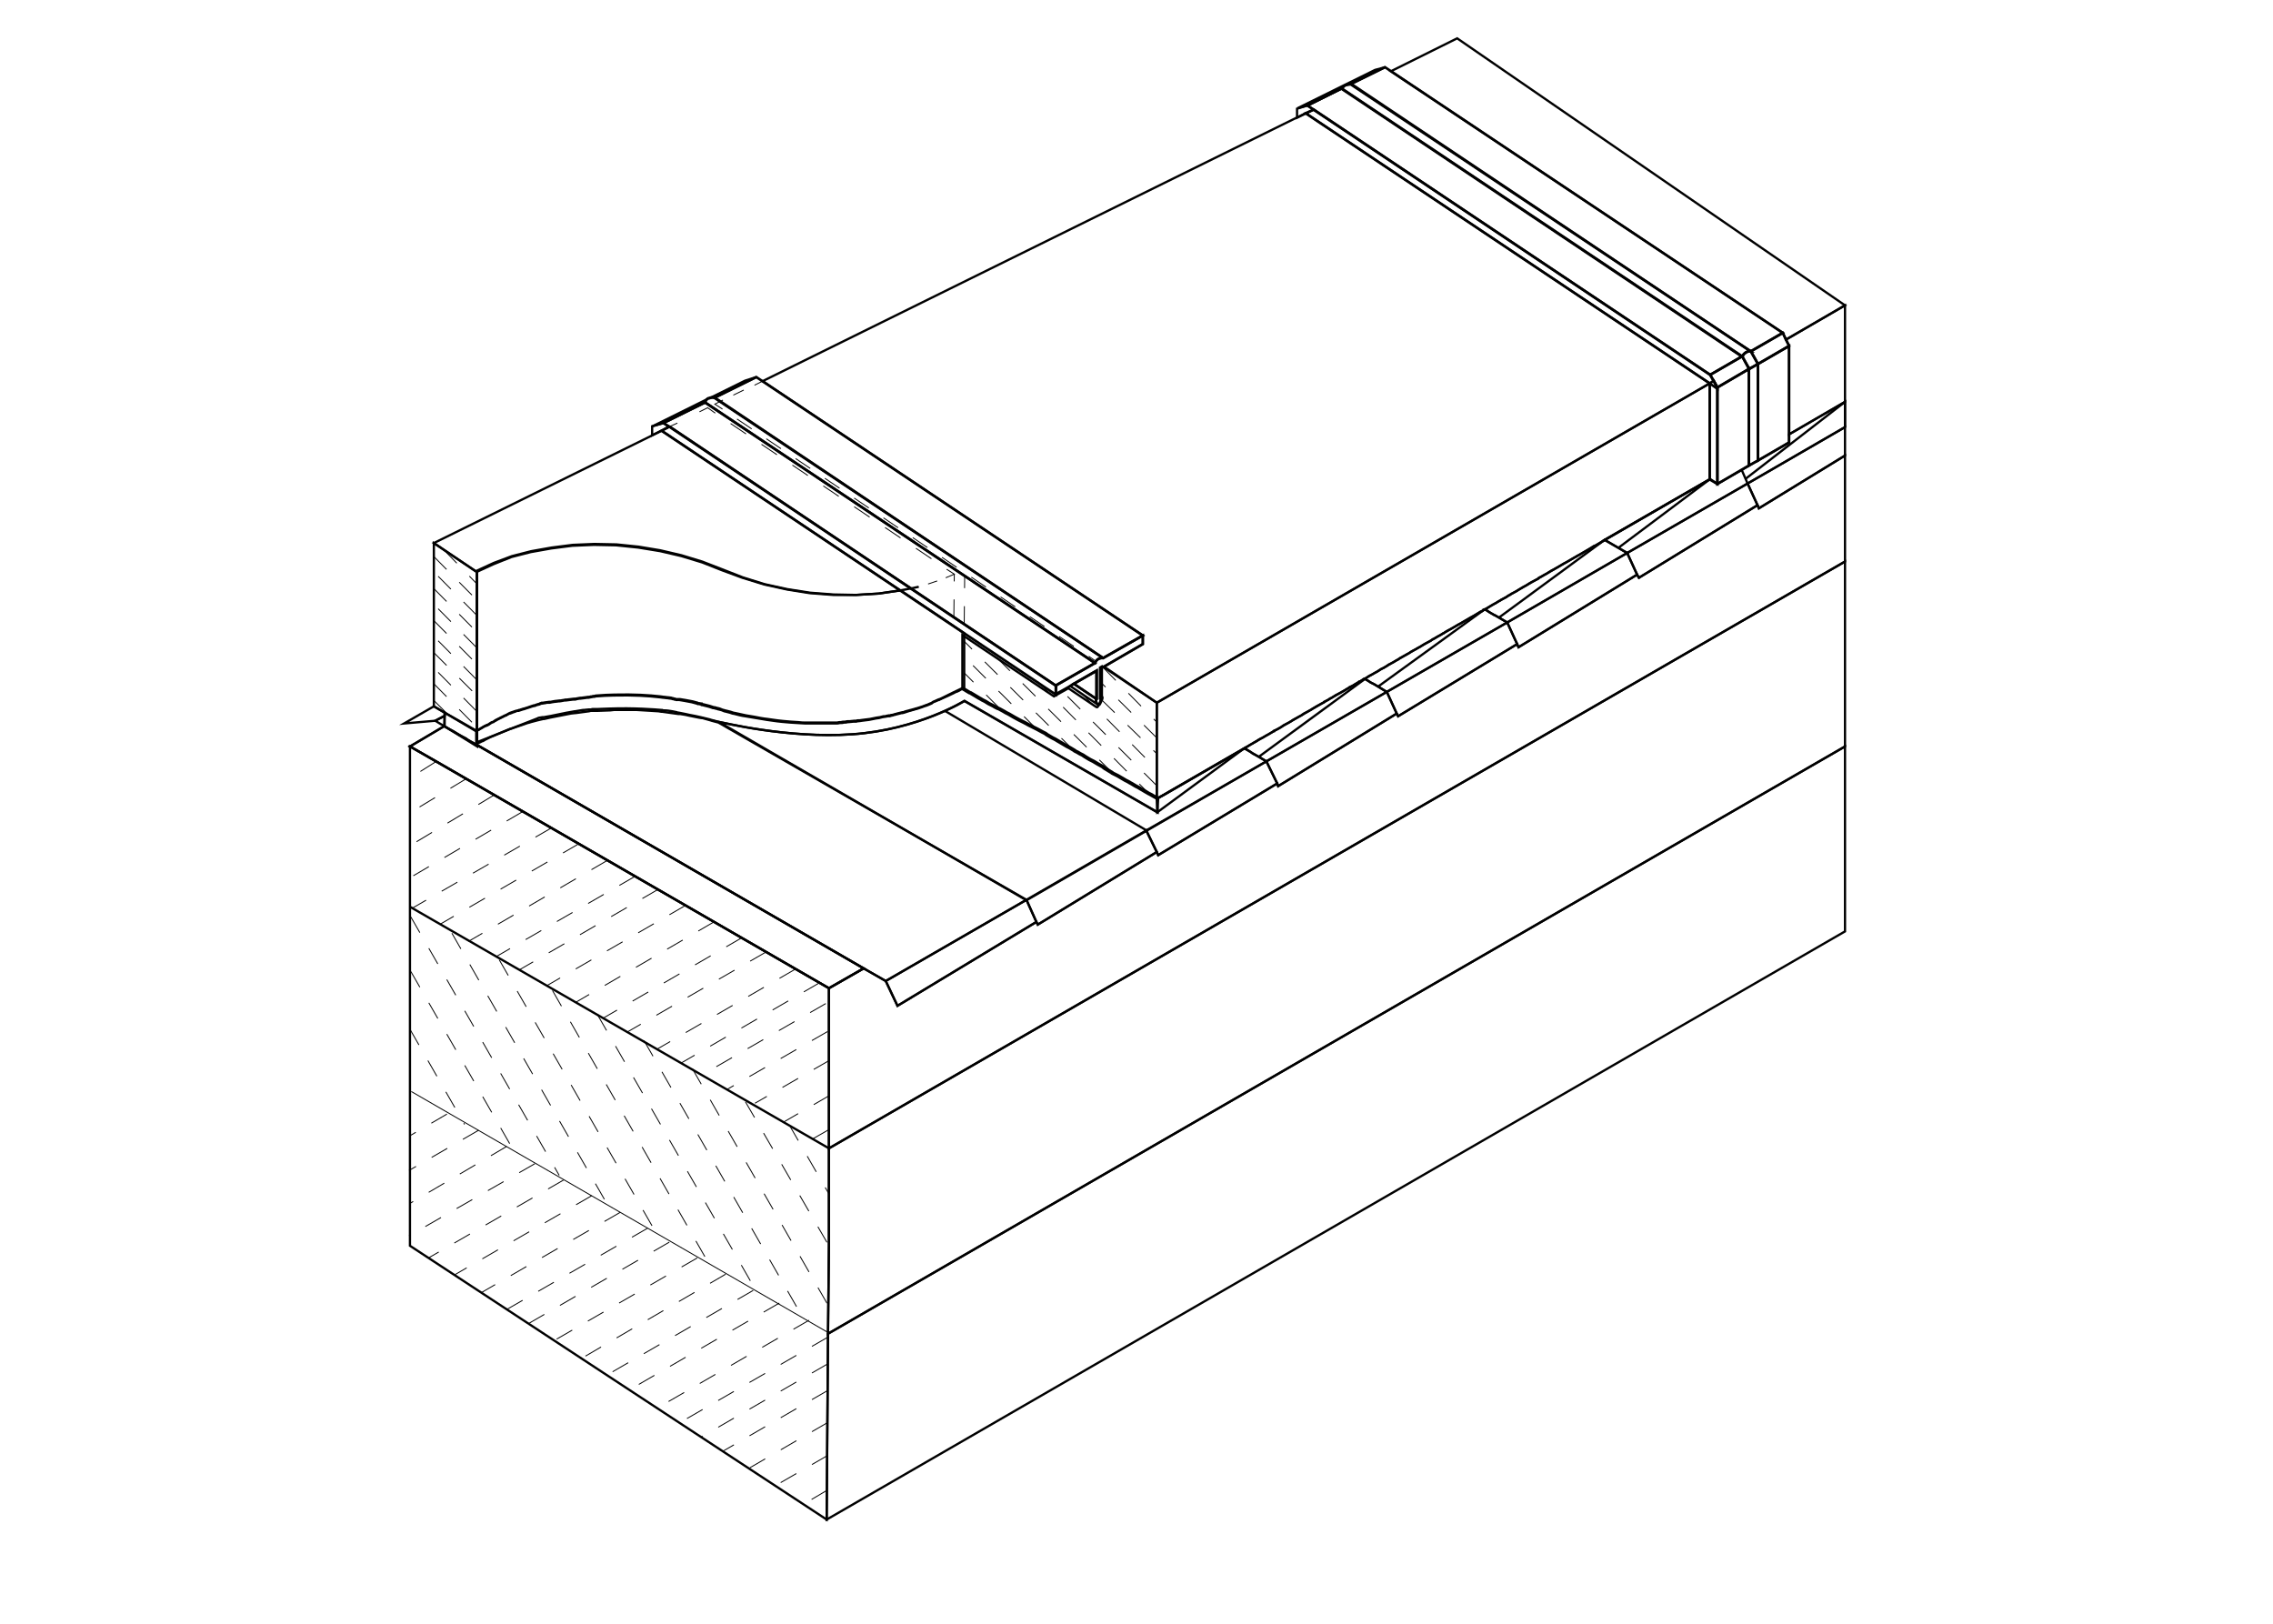 <?xml version="1.0" encoding="utf-8"?>
<!-- Generator: Adobe Illustrator 21.1.0, SVG Export Plug-In . SVG Version: 6.00 Build 0)  -->
<svg version="1.1" id="Layer_1" xmlns="http://www.w3.org/2000/svg" xmlns:xlink="http://www.w3.org/1999/xlink" x="0px" y="0px"
	 viewBox="0 0 504 360" style="enable-background:new 0 0 504 360;" xml:space="preserve">
<style type="text/css">
	.st0{fill:none;stroke:#000000;stroke-width:0.5;stroke-miterlimit:10;}
	.st1{fill:none;stroke:#000000;stroke-width:0.2;stroke-miterlimit:10;}
	.st2{fill:none;stroke:#000000;stroke-width:0.2;stroke-miterlimit:10;stroke-dasharray:3.917,3.917;}
	.st3{fill:none;stroke:#000000;stroke-width:0.2;stroke-miterlimit:10;stroke-dasharray:2.571,2.571;}
	.st4{fill:none;stroke:#000000;stroke-width:0.2;stroke-miterlimit:10;stroke-dasharray:4;}
	.st5{fill:none;stroke:#000000;stroke-width:0.2;stroke-miterlimit:10;stroke-dasharray:4.129,4.129;}
	.st6{fill:none;stroke:#000000;stroke-width:0.2;stroke-miterlimit:10;stroke-dasharray:2.119,2.119;}
</style>
<polygon class="st0" points="409.1,94.7 387.5,107.2 360.8,122.6 355.8,119.7 379.2,106.2 380.8,107.3 396.7,98.1 396.7,96.3 
	409.1,89.1 409.1,89.1 "/>
<polygon class="st0" points="183.8,219.1 183.8,276.2 183.6,295.7 183.3,336.9 90.9,276.2 90.9,165.5 91.1,165.6 97.4,169.2 
	97.4,169.2 "/>
<polygon class="st0" points="191.5,214.7 183.8,219.1 97.4,169.2 97.4,169.2 91.1,165.6 90.9,165.5 98.5,161 99.9,161.8 
	100.5,162.1 101.6,162.8 102.3,163.2 102.3,163.2 102.7,163.4 103.3,163.7 103.8,164.1 104.5,164.5 104.5,164.5 105.5,165 "/>
<g>
	<path class="st0" d="M256.6,180.1l-42.8-24.7c0,0-10.3,6.4-24.9,7.4c-14.3,1-29.1-2.7-29.7-2.8c0,0,0,0,0,0l-1.5-0.4l-0.3-0.1
		c-1.2-0.3-2.8-0.7-4.5-1l-0.9-0.2c-0.5-0.1-1-0.2-1.5-0.3l-0.1,0c-0.1,0-0.2,0-0.3-0.1c-0.3-0.1-0.7-0.1-1-0.2
		c-0.6-0.1-1.2-0.2-1.8-0.2c-0.2,0-0.3,0-0.5-0.1l-0.1,0l-0.1,0c-1.2-0.1-6-0.5-11.4-0.3h0c-0.9,0-1.8,0.1-2.7,0.1
		c-0.2,0-0.5,0-0.7,0c-0.1,0-0.1,0-0.2,0c-0.2,0-0.4,0-0.6,0.1l-0.1,0c-0.1,0-0.2,0-0.4,0c-0.3,0-0.7,0.1-1,0.1c-0.1,0-0.1,0-0.2,0
		c-0.6,0.1-1.2,0.2-1.8,0.3l-0.1,0c-2.5,0.4-4.8,1-6.8,1.3l0,0c0,0,0,0-0.1,0l-0.1,0l-0.1,0c-0.2,0-0.4,0.1-0.6,0.1c0,0-0.1,0-0.1,0
		c-0.1,0-0.3,0.1-0.5,0.2l0,0l0,0c-2.4,0.9-10.2,4-12.7,5c-0.5,0.2-0.8,0.3-0.8,0.3v-0.2l0-0.8v-0.1l0-0.8V163l0-0.8v-0.1
		c0,0,0,0,0.1,0c0.1-0.1,0.2-0.2,0.5-0.3c0.1-0.1,0.2-0.1,0.3-0.2l0,0c0.1,0,0.1-0.1,0.2-0.1c0,0,0,0,0,0c0.2-0.1,0.3-0.2,0.5-0.3
		c0.1-0.1,0.2-0.1,0.4-0.2h0c0.1,0,0.1-0.1,0.2-0.1c0,0,0.1,0,0.1,0l0.4-0.2c0,0,0.1,0,0.1-0.1v0l0,0c0.2-0.1,0.4-0.2,0.5-0.3
		c0.2-0.1,0.3-0.2,0.5-0.2l0,0c0,0,0.1,0,0.1-0.1c0.1-0.1,0.2-0.1,0.3-0.2l0.1,0c0,0,0.1,0,0.1-0.1c0.2-0.1,0.4-0.2,0.6-0.3
		c0.1,0,0.1-0.1,0.2-0.1c0.1-0.1,0.3-0.1,0.4-0.2c0.2-0.1,0.4-0.2,0.6-0.3c0.1-0.1,0.3-0.1,0.5-0.2l0,0l0.1-0.1
		c0.2-0.1,0.4-0.2,0.6-0.3l0.1,0c0.2-0.1,0.4-0.1,0.5-0.2c0,0,0,0,0,0c0.2-0.1,0.4-0.1,0.6-0.2c0.2-0.1,0.4-0.2,0.7-0.2
		c0,0,0.1,0,0.1,0c0.2-0.1,0.4-0.1,0.6-0.2c0.2-0.1,0.4-0.1,0.7-0.2c0,0,0,0,0,0c0.1,0,0.2-0.1,0.3-0.1h0c0.1,0,0.2-0.1,0.3-0.1
		c0.1,0,0.2-0.1,0.3-0.1l0,0c0.3-0.1,0.6-0.2,0.9-0.3c0.2,0,0.3-0.1,0.5-0.1c0.1,0,0.1,0,0.2-0.1c0.2-0.1,0.5-0.1,0.7-0.2
		c0.1,0,0.2,0,0.2-0.1c0.1,0,0.2,0,0.3-0.1l0.2,0c0.2,0,0.4-0.1,0.6-0.1c0,0,0.1,0,0.1,0c0.2-0.1,0.5-0.1,0.7-0.1c0.1,0,0.2,0,0.3,0
		c0.2,0,0.3-0.1,0.5-0.1h0c0.2,0,0.4-0.1,0.6-0.1c0.1,0,0.1,0,0.1,0c0.3,0,0.5-0.1,0.8-0.1l0.2,0h0c0.2,0,0.4-0.1,0.6-0.1
		c0.2,0,0.3-0.1,0.5-0.1h0c0.1,0,0.2,0,0.3,0c0.3,0,0.5-0.1,0.8-0.1c0.3,0,0.5-0.1,0.8-0.1c0.1,0,0.2,0,0.3,0c0.2,0,0.3,0,0.5-0.1
		c0.2,0,0.4-0.1,0.6-0.1c0.1,0,0.1,0,0.2,0c0.3,0,0.5-0.1,0.8-0.1h0c0.2,0,0.5-0.1,0.7-0.1c0.1,0,0.2,0,0.3,0c0.2,0,0.3-0.1,0.5-0.1
		h0c0.2,0,0.4-0.1,0.5-0.1l0.1,0c0.3,0,0.5-0.1,0.5-0.1c1.4-0.1,2.8-0.2,4-0.2c4.4-0.1,7.5,0.1,10.2,0.4c0.2,0,0.5,0.1,0.7,0.1
		c0,0,0.1,0,0.1,0c0.3,0,0.5,0.1,0.8,0.1c0,0,0.1,0,0.1,0c0.2,0,0.4,0.1,0.7,0.1c0.1,0,0.2,0,0.4,0.1c0.1,0,0.3,0,0.4,0.1
		c0.1,0,0.3,0,0.4,0.1l0.2,0c0.1,0,0.1,0,0.2,0c0.1,0,0.1,0,0.2,0l0.1,0c0.2,0,0.4,0.1,0.6,0.1c0.2,0,0.4,0.1,0.6,0.1
		c0.5,0.1,1.1,0.2,1.6,0.3c0.4,0.1,0.8,0.2,1.1,0.3c0.1,0,0.1,0,0.2,0.1c0,0,0.1,0,0.1,0l0.1,0c0.2,0,0.3,0.1,0.5,0.1
		c0.1,0,0.2,0,0.2,0.1c0.1,0,0.3,0.1,0.4,0.1c0.3,0.1,0.5,0.1,0.8,0.2s0.5,0.1,0.7,0.2c0.2,0.1,0.4,0.1,0.6,0.2c0,0,0.1,0,0.1,0
		l0.1,0l0.3,0.1c0.2,0,0.3,0.1,0.4,0.1c0.1,0,0.2,0.1,0.4,0.1c0.4,0.1,0.8,0.2,1.2,0.4c0.1,0,0.3,0.1,0.4,0.1
		c0.3,0.1,0.5,0.1,0.8,0.2l0.6,0.2c0.2,0,0.3,0.1,0.5,0.1h0c0.8,0.2,1.5,0.4,2.3,0.5l1.8,0.3c1,0.2,2,0.3,3,0.5l1.4,0.2
		c1.3,0.2,2.6,0.3,3.8,0.4l1.6,0.1c0.6,0,1.1,0.1,1.7,0.1c0.1,0,0.2,0,0.3,0c0.6,0,1.2,0,1.8,0h1.3c0.5,0,0.9,0,1.4,0
		c0.1,0,0.2,0,0.4,0c0.2,0,0.4,0,0.6,0c0.1,0,0.2,0,0.3,0c0.2,0,0.4,0,0.6,0c0.1,0,0.1,0,0.2,0c0.3,0,0.5,0,0.8-0.1h0.1
		c0.3,0,0.6,0,0.9-0.1c0,0,0,0,0,0c0.3,0,0.5,0,0.8-0.1c0.1,0,0.1,0,0.2,0c0.3,0,0.7-0.1,1-0.1c0.1,0,0.3,0,0.4,0
		c0.2,0,0.4,0,0.6-0.1c0.1,0,0.1,0,0.2,0c0.3,0,0.5-0.1,0.7-0.1c0,0,0,0,0,0c0.3,0,0.5-0.1,0.8-0.1h0c0.3,0,0.5-0.1,0.8-0.1
		c0.5-0.1,1-0.2,1.5-0.3c0.2,0,0.5-0.1,0.7-0.1c0.3-0.1,0.5-0.1,0.8-0.2c0.2,0,0.5-0.1,0.7-0.1c0,0,0,0,0,0c0.2,0,0.3-0.1,0.5-0.1
		l0.1,0c0.1,0,0.1,0,0.2,0c0.1,0,0.2,0,0.3-0.1l0.1,0c0.1,0,0.3-0.1,0.4-0.1c0.2-0.1,0.5-0.1,0.7-0.2c0.4-0.1,0.9-0.2,1.2-0.3
		c0.1,0,0.1,0,0.2,0c0.5-0.1,0.9-0.3,1.3-0.4c0.2-0.1,0.5-0.1,0.7-0.2c0.2-0.1,0.5-0.1,0.7-0.2c0.2-0.1,0.5-0.1,0.7-0.2
		c0.6-0.2,1.2-0.4,1.7-0.6l0.1,0c0.1,0,0.2-0.1,0.2-0.1c0.4-0.1,0.7-0.3,1-0.4c0.1,0,0.1,0,0.1-0.1l0.1-0.1c0.2-0.1,0.4-0.2,0.7-0.3
		c0.2-0.1,0.5-0.2,0.7-0.3l0.1,0c0.1-0.1,0.2-0.1,0.4-0.2c0.1,0,0.1-0.1,0.2-0.1c0.9-0.4,1.8-0.8,2.6-1.2c0.3-0.2,0.6-0.3,0.9-0.4v0
		c0.1-0.1,0.3-0.1,0.4-0.2l0.5-0.3c0,0,0,0,0.1,0c0.1,0,0.1-0.1,0.2-0.1c0.1,0,0.1-0.1,0.2-0.1l1,0.6l0.5,0.3l0.1,0l0.5,0.3l1.5,0.9
		l0.2,0.1l0.5,0.3l0.6,0.3l0.8,0.5l0.4,0.2l0.6,0.3l0.5,0.3l0.6,0.3l0.1,0l0,0l1.1,0.6l0.5,0.3l0.6,0.3l1.2,0.7l1.1,0.6l0.6,0.3
		l0.6,0.3l1.1,0.6l0.6,0.3l0.6,0.3l0.6,0.3l0,0l1.1,0.6l0.6,0.3l0.4,0.3l1.2,0.7l0.6,0.3l0.5,0.3l1.7,1l0.5,0.3l0.6,0.3l1,0.6
		l0.1,0.1l0.6,0.3l0.5,0.3l0.6,0.3l0.3,0.2l0.3,0.2l0.5,0.3l0.5,0.3l0.6,0.3l0.2,0.1l1,0.6l1.1,0.6l0.1,0.1l0.4,0.3l1.5,0.9l0,0
		l0.1,0.1l0.6,0.3l0.6,0.3l1.7,1l0.6,0.3l0.5,0.3l0.2,0.1l1,0.6l0.6,0.3l0.5,0.3l1.7,1l0.4,0.2l0,0l0.7,0.4l0.9,0.5L256.6,180.1z"/>
</g>
<path class="st0" d="M280.8,168.8l-26.6,15.4l-26.6,15.4L159.3,160c0,0,0,0,0,0c0.6,0.1,15.4,3.8,29.7,2.8c14.6-1,24.9-7.4,24.9-7.4
	l42.8,24.7l-0.1-3.1l1.3-0.7l0.6-0.3l0.7-0.4l16.8-9.7l0,0l0.1,0.1l1.2,0.7l0.1,0.1l0.4,0.3l0.6,0.3l0.9,0.5h0L280.8,168.8
	L280.8,168.8z"/>
<path class="st0" d="M227.6,199.5l-31.2,18l-4.9-2.8L105.5,165l0.2-0.1l0.7-0.3l0.6-0.3l0.1,0l0.5-0.3l1.2-0.6l0.5-0.2l3.8-1.6
	l0.1,0l3.8-1.3l0.4-0.1l0.3-0.1l1.5-0.4l0,0l0,0l1.3-0.3l0.1,0l0.1,0l1.3-0.3l4.6-0.9l0.9-0.1l0.1,0l3-0.4l0.4-0.1l0.1,0l0.3,0
	l0.3,0l0.2,0l0.7,0l2.7-0.1h0l0.9-0.1h4.9l4.9,0.3l0.6,0.1l0.1,0l0.1,0l3.6,0.5l0.1,0l0.3,0l1.2,0.2l0.9,0.2l2,0.4l0.6,0.1l0.2,0
	l1.8,0.5l0.3,0.1l1.5,0.4l0,0c0,0,0,0,0,0L227.6,199.5z"/>
<polygon class="st0" points="283.2,173.7 256.8,189.6 256.5,188.9 254.2,184.2 254.2,184.1 280.8,168.8 "/>
<polygon class="st0" points="409.1,124.5 409.1,165.5 183.6,295.7 183.8,276.2 183.8,254.6 "/>
<polygon class="st0" points="409.1,165.5 409.1,206.5 183.3,336.9 183.6,295.7 "/>
<polygon class="st0" points="336.4,142.8 310,158.8 309.7,158.2 307.5,153.4 334.2,138 "/>
<polygon class="st0" points="309.7,158.2 283.4,174.3 283.2,173.7 280.8,168.8 307.5,153.4 "/>
<polygon class="st0" points="229.8,204.4 199,223 196.4,217.5 227.6,199.5 "/>
<polygon class="st0" points="256.5,188.9 230.1,205 229.8,204.4 227.6,199.5 254.2,184.1 254.2,184.2 "/>
<polygon class="st0" points="409.1,94.7 409.1,101 390,112.7 389.7,112 387.5,107.2 "/>
<polygon class="st0" points="105.7,126.8 105.7,162.2 96.2,156.6 96.2,120.4 "/>
<polyline class="st0" points="199.6,130.9 201.8,130.5 203.7,130.1 "/>
<path class="st0" d="M213.8,140.4L213.8,140.4l0,12c-0.1,0-0.1,0.1-0.2,0.1c-0.1,0-0.1,0.1-0.2,0.1c0,0,0,0-0.1,0
	c-1.1,0.5-3.1,1.5-4.3,2.1c-0.1,0-0.2,0.1-0.2,0.1c-0.2,0.1-0.3,0.1-0.4,0.2l-0.1,0c-0.3,0.1-0.5,0.2-0.7,0.3
	c-0.2,0.1-0.5,0.2-0.7,0.3l-0.1,0.1c0,0-0.1,0-0.1,0.1c-0.3,0.1-0.6,0.2-1,0.4c-0.1,0-0.2,0.1-0.2,0.1l-0.1,0
	c-0.5,0.2-1,0.4-1.7,0.6c-0.2,0.1-0.4,0.1-0.7,0.2c-0.2,0.1-0.4,0.1-0.7,0.2c-0.2,0.1-0.5,0.1-0.7,0.2c-0.4,0.1-0.9,0.2-1.3,0.4
	c-0.1,0-0.1,0-0.2,0c-0.4,0.1-0.8,0.2-1.2,0.3c-0.2,0.1-0.5,0.1-0.7,0.2c-0.1,0-0.3,0.1-0.4,0.1l-0.1,0c-0.1,0-0.2,0-0.3,0.1
	c-0.1,0-0.1,0-0.2,0l-0.1,0c-0.2,0-0.3,0.1-0.5,0.1c0,0,0,0,0,0c-0.2,0.1-0.5,0.1-0.7,0.1c-0.3,0.1-0.5,0.1-0.8,0.2
	c-0.2,0-0.5,0.1-0.7,0.1c-0.5,0.1-1,0.2-1.5,0.3c-0.3,0-0.5,0.1-0.8,0.1h0c-0.3,0-0.5,0.1-0.8,0.1c0,0,0,0,0,0
	c-0.2,0-0.5,0.1-0.7,0.1c-0.1,0-0.1,0-0.2,0c-0.2,0-0.4,0-0.6,0.1c-0.1,0-0.3,0-0.4,0c-0.3,0-0.7,0.1-1,0.1c-0.1,0-0.1,0-0.2,0
	c-0.3,0-0.5,0-0.8,0.1c0,0,0,0,0,0c-0.3,0-0.6,0-0.9,0.1h-0.1c-0.2,0-0.5,0-0.8,0.1c-0.1,0-0.1,0-0.2,0c-0.2,0-0.4,0-0.6,0
	c-0.1,0-0.2,0-0.3,0c-0.2,0-0.4,0-0.6,0c-0.1,0-0.2,0-0.4,0c-0.4,0-0.9,0-1.4,0h-1.3c-0.6,0-1.2,0-1.8,0c-0.1,0-0.2,0-0.3,0
	c-0.5,0-1.1,0-1.7-0.1l-1.6-0.1c-1.2-0.1-2.5-0.2-3.8-0.4l-1.4-0.2c-1-0.1-2-0.3-3-0.5l-1.8-0.3c-0.8-0.2-1.5-0.3-2.3-0.5h0
	c-0.2,0-0.3-0.1-0.5-0.1l-0.6-0.2c-0.3-0.1-0.5-0.1-0.8-0.2c-0.1,0-0.3-0.1-0.4-0.1c-0.4-0.1-0.8-0.2-1.2-0.4
	c-0.1,0-0.2-0.1-0.4-0.1c-0.1,0-0.2-0.1-0.4-0.1l-0.3-0.1l-0.1,0c0,0-0.1,0-0.1,0c-0.2-0.1-0.4-0.1-0.6-0.2
	c-0.2-0.1-0.4-0.1-0.7-0.2s-0.5-0.1-0.8-0.2c-0.1,0-0.3-0.1-0.4-0.1c-0.1,0-0.2,0-0.2-0.1c-0.2,0-0.3-0.1-0.5-0.1l-0.1,0
	c0,0-0.1,0-0.1,0c-0.1,0-0.1,0-0.2-0.1c-0.4-0.1-0.8-0.2-1.1-0.3c-0.5-0.1-1-0.2-1.6-0.3c-0.2,0-0.4-0.1-0.6-0.1
	c-0.2,0-0.4-0.1-0.6-0.1l-0.1,0c-0.1,0-0.1,0-0.2,0c-0.1,0-0.1,0-0.2,0l-0.2,0c-0.1,0-0.3,0-0.4-0.1c-0.1,0-0.3,0-0.4-0.1
	c-0.1,0-0.2,0-0.4-0.1c-0.2,0-0.4-0.1-0.7-0.1c0,0-0.1,0-0.1,0c-0.3,0-0.5-0.1-0.8-0.1c0,0-0.1,0-0.1,0c-0.2,0-0.5-0.1-0.7-0.1
	c-2.7-0.3-5.8-0.5-10.2-0.4c-1.2,0-2.6,0.1-4,0.2c-0.1,0-0.3,0-0.5,0.1l-0.1,0c-0.1,0-0.3,0-0.5,0.1h0c-0.2,0-0.3,0-0.5,0.1
	c-0.1,0-0.2,0-0.3,0c-0.2,0-0.5,0.1-0.7,0.1h0c-0.3,0-0.5,0.1-0.8,0.1c-0.1,0-0.1,0-0.2,0c-0.2,0-0.4,0.1-0.6,0.1
	c-0.2,0-0.3,0.1-0.5,0.1c-0.1,0-0.2,0-0.3,0c-0.3,0-0.5,0.1-0.8,0.1c-0.3,0-0.5,0.1-0.8,0.1c-0.1,0-0.2,0-0.3,0h0
	c-0.1,0-0.3,0.1-0.5,0.1c-0.2,0-0.4,0.1-0.6,0.1h0l-0.2,0c-0.3,0-0.5,0.1-0.8,0.1c-0.1,0-0.1,0-0.1,0c-0.2,0-0.4,0.1-0.6,0.1h0
	c-0.2,0-0.3,0.1-0.5,0.1c-0.1,0-0.2,0-0.3,0c-0.3,0-0.5,0.1-0.7,0.1c0,0-0.1,0-0.1,0c-0.2,0-0.4,0.1-0.6,0.1l-0.2,0
	c-0.1,0-0.2,0-0.3,0.1c-0.1,0-0.2,0-0.2,0.1c-0.3,0.1-0.5,0.1-0.7,0.2c-0.1,0-0.1,0-0.2,0.1c-0.2,0-0.3,0.1-0.5,0.1
	c-0.3,0.1-0.6,0.2-0.9,0.3l0,0c-0.1,0-0.2,0.1-0.3,0.1c-0.1,0-0.2,0.1-0.3,0.1h0c-0.1,0-0.2,0.1-0.3,0.1c0,0,0,0,0,0
	c-0.2,0.1-0.5,0.1-0.7,0.2c-0.2,0.1-0.4,0.1-0.6,0.2c0,0-0.1,0-0.1,0c-0.2,0.1-0.4,0.2-0.7,0.2c-0.2,0.1-0.4,0.1-0.6,0.2
	c0,0,0,0,0,0c-0.2,0.1-0.4,0.1-0.5,0.2l-0.1,0c-0.2,0.1-0.4,0.2-0.6,0.3l-0.1,0.1l0,0c-0.2,0.1-0.3,0.1-0.5,0.2
	c-0.2,0.1-0.4,0.2-0.6,0.3c-0.1,0.1-0.3,0.1-0.4,0.2c-0.1,0-0.1,0.1-0.2,0.1c-0.2,0.1-0.4,0.2-0.6,0.3c0,0-0.1,0.1-0.1,0.1l-0.1,0
	c-0.1,0.1-0.2,0.1-0.3,0.2c0,0-0.1,0-0.1,0.1l0,0c-0.2,0.1-0.3,0.2-0.5,0.2c-0.2,0.1-0.4,0.2-0.5,0.3l0,0v0c0,0-0.1,0-0.1,0.1
	l-0.4,0.2c0,0,0,0-0.1,0c-0.1,0-0.1,0.1-0.2,0.1h0c-0.1,0.1-0.3,0.1-0.4,0.2c-0.2,0.1-0.4,0.2-0.5,0.3c0,0,0,0,0,0
	c-0.1,0-0.1,0.1-0.2,0.1l0,0c-0.1,0.1-0.2,0.1-0.3,0.2c-0.2,0.1-0.4,0.2-0.5,0.3c-0.1,0-0.1,0-0.1,0v-35.4l3.7-1.7l4-1.5l4.3-1.1
	l4.5-0.8l4.7-0.6l4.8-0.2l4.9,0.1l4.9,0.5l4.8,0.8l4.7,1.1l4.6,1.4l4.4,1.7l4.6,1.8l4.8,1.5l5,1.1l5.1,0.8l5.2,0.4l5.1,0.1l5-0.3
	l4.8-0.7l10.6,7.1L213.8,140.4z"/>
<polygon class="st0" points="199.6,130.9 194.8,131.6 189.8,131.9 184.7,131.9 179.5,131.5 174.5,130.7 169.5,129.6 164.6,128.1 
	160,126.4 155.7,124.7 151.1,123.3 146.4,122.2 141.5,121.4 136.6,120.9 131.7,120.8 126.9,121 122.2,121.6 117.7,122.4 
	113.4,123.5 109.4,125.1 105.7,126.8 96.2,120.4 146.7,95.5 "/>
<polygon class="hover_color_change" stroke-width="0.564" fill="none" stroke="#000000" points="234.1,152 234.1,154 213.8,140.4 210.2,138 146.7,95.5 148.4,94.6 148.5,94.6 "/>
<polygon class="hover_color_change" stroke-width="0.564" fill="none" stroke="#000000" points="242.8,147 234.1,152 148.4,94.6 147.1,93.8 156.3,89.2 "/>
<polygon class="hover_color_change" stroke-width="0.564" fill="none" stroke="#000000" points="253.4,140.9 244.6,145.9 158.4,88.2 167.7,83.6 "/>
<path class="hover_color_change" stroke-width="0.564" fill="none" stroke="#000000" d="M244.6,145.9c-1.4-0.2-1.8,1.1-1.8,1.1l-86.5-57.8c0,0,0.2-0.6,0.7-0.9l0.1,0c0.6-0.3,1.3-0.2,1.3-0.2
	L244.6,145.9z"/>
<path class="hover_color_change" stroke-width="0.564" fill="none" stroke="#000000" d="M253.4,140.9v1.9l-8.6,5l-0.5,0.3v6.3c0,0,0.3,0.1,0,0.8c-0.3,0.7-0.5,1.1-0.6,1.1c-0.1,0-0.2,0-0.3-0.1
	c-0.2-0.2-0.4-0.5-0.4-1.3l0.2,0v-6.2l-5.1,2.9l-0.8,0.5l-3.2,1.8l0.1-2l8.6-4.9c0,0,0.4-1.2,1.8-1.1L253.4,140.9z"/>
<path class="st0" d="M167.7,83.6l-9.3,4.6c0,0-0.6-0.1-1.3,0.2l8.1-4L167.7,83.6z"/>
<path class="st0" d="M157,88.4c-0.5,0.3-0.7,0.9-0.7,0.9l-9.2,4.5l-2.4,0.7L157,88.4z"/>
<line class="st0" x1="157.1" y1="88.4" x2="157" y2="88.4"/>
<polygon class="st0" points="144.6,96.5 144.6,94.5 147.1,93.8 148.4,94.6 "/>
<polygon class="hover_color_change" stroke-width="0.564" fill="none" stroke="#000000" points="243.1,148.7 243.1,154.9 243,154.9 238.1,151.6 "/>
<path class="st0" d="M243.4,156.2l-6.1-4.1l0.8-0.5l4.9,3.3C243,155.7,243.2,156,243.4,156.2z"/>
<path class="st0" d="M256.5,155.8v21.3l-0.9-0.5l-0.7-0.4l0,0l-0.4-0.2l-1.7-1l-0.5-0.3l-0.6-0.3l-1-0.6l-0.2-0.1l-0.5-0.3l-0.6-0.3
	l-1.7-1l-0.6-0.3l-0.6-0.3l-0.1-0.1l0,0l-1.5-0.9l-0.4-0.3l-0.1-0.1l-1.1-0.6l-1-0.6l-0.2-0.1l-0.6-0.3l-0.5-0.3l-0.5-0.3l-0.3-0.2
	l-0.3-0.2l-0.6-0.3l-0.5-0.3l-0.6-0.3l-0.1-0.1l-1-0.6l-0.6-0.3l-0.5-0.3l-1.7-1l-0.5-0.3l-0.6-0.3l-1.2-0.7l-0.4-0.3l-0.6-0.3
	l-1.1-0.6l0,0l-0.6-0.3l-0.6-0.3l-0.6-0.3l-1.1-0.6l-0.6-0.3l-0.6-0.3l-1.1-0.6l-1.2-0.7l-0.6-0.3l-0.5-0.3l-1.1-0.6l0,0l-0.1,0
	l-0.6-0.3l-0.5-0.3l-0.6-0.3l-0.4-0.2l-0.8-0.5l-0.6-0.3l-0.5-0.3l-0.2-0.1l-1.5-0.9l-0.5-0.3l-0.1,0l-0.5-0.3l-1-0.6l0-12
	l20.3,13.6l3.2-1.8l6.1,4.1c0.1,0.1,0.3,0.1,0.3,0.1c0.1,0,0.3-0.4,0.6-1.1c0.3-0.7,0-0.8,0-0.8V148l0.5-0.3L256.5,155.8z"/>
<polygon class="st0" points="256.5,155.8 379.1,85 379.1,106.3 256.5,177.1 "/>
<polygon class="st0" points="379.1,85 289.5,25.1 169.1,84.5 253.4,140.9 253.4,142.8 244.8,147.8 256.5,155.8 "/>
<polygon class="hover_color_change" stroke-width="0.564" fill="none" stroke="#000000" points="379.1,85 380,84.4 380.8,85.9 380.8,107.3 379.1,106.3 "/>
<polygon class="hover_color_change" stroke-width="0.564" fill="none" stroke="#000000" points="289.5,25.1 291.3,24.3 379.2,83.1 380.8,85.9 380.8,86.2 379.1,85 "/>
<polygon class="hover_color_change" stroke-width="0.564" fill="none" stroke="#000000" points="380.8,85.9 387.8,81.8 387.8,103.2 380.8,107.3 "/>
<polygon class="hover_color_change" stroke-width="0.564" fill="none" stroke="#000000" points="389.8,80.7 389.8,102.1 396.7,98.1 396.7,76.7 "/>
<polygon class="hover_color_change" stroke-width="0.564" fill="none" stroke="#000000" points="387.8,81.8 389.8,80.7 389.8,102.1 387.8,103.2 "/>
<polygon class="hover_color_change" stroke-width="0.564" fill="none" stroke="#000000" points="380.8,85.9 387.8,81.8 386.3,79 379.2,83.1 "/>
<path class="hover_color_change" stroke-width="0.564" fill="none" stroke="#000000"  d="M389.8,80.7l-1.9,1.1l-1.6-2.8c0,0,0.2-0.5,0.8-0.9c0.7-0.4,1.1-0.3,1.1-0.3l0,0L389.8,80.7z"/>
<polygon class="hover_color_change" stroke-width="0.564" fill="none" stroke="#000000" points="389.8,80.7 396.7,76.7 395.3,73.8 388.2,77.9 "/>
<polygon class="hover_color_change" stroke-width="0.564" fill="none" stroke="#000000" points="395.3,73.8 388.2,77.9 388.2,77.9 299.6,18.6 307.1,14.9 "/>
<polygon class="hover_color_change" stroke-width="0.564" fill="none" stroke="#000000" points="386.3,79 379.2,83.1 289.9,23.4 297.5,19.6 297.5,19.6 "/>
<path class="hover_color_change" stroke-width="0.564" fill="none" stroke="#000000" d="M388.2,77.9c-0.1,0-0.5-0.1-1.1,0.3c-0.6,0.4-0.8,0.9-0.8,0.9l-88.8-59.4l0,0c0,0,0.4-0.7,0.9-0.8c0.4-0.1,1-0.2,1.1-0.2h0c0,0,0,0,0,0L388.2,77.9z"/>
<path class="st0" d="M307.1,14.9l-7.5,3.7c0,0,0,0,0,0h0c-0.2,0-0.7,0-1.1,0.2c-0.5,0.2-0.9,0.8-0.9,0.8l-7.5,3.7l-2.4,0.7l17.2-8.5
	L307.1,14.9z"/>
<polygon class="st0" points="297.5,19.6 289.9,23.4 297.5,19.6 "/>
<polygon class="st0" points="287.6,26.1 287.6,24.1 289.9,23.4 291.3,24.3 "/>
<polygon class="st0" points="409.1,89.1 409.1,67.7 396,75.3 396.7,76.7 396.7,96.3 "/>
<polygon class="st0" points="323.1,8.5 409.1,67.7 396,75.3 395.3,73.8 308.4,15.8 "/>
<polygon class="st0" points="409.1,101 409.1,124.5 183.8,254.6 183.8,219.1 191.5,214.7 196.4,217.5 199,223 229.8,204.4 
	230.1,205 256.5,188.9 256.8,189.6 283.2,173.7 283.4,174.3 309.7,158.2 310,158.8 336.4,142.8 336.7,143.5 363,127.4 363.4,128.1 
	389.7,112 390,112.7 "/>
<polygon class="st0" points="389.7,112 363.4,128.1 363,127.4 360.8,122.6 387.5,107.2 "/>
<polygon class="st0" points="363,127.4 336.7,143.5 336.4,142.8 334.2,138 360.8,122.6 "/>
<polygon class="st0" points="360.8,122.6 334.2,138 331.8,136.6 331.2,136.3 330.7,136 330.2,135.7 329.6,135.3 329.2,135.1 
	329.5,135 330.6,134.3 330.6,134.3 331.1,134 331.7,133.7 332.3,133.3 332.7,133.1 332.8,133 333.4,132.7 334,132.4 334.5,132 
	334.8,131.9 335,131.7 336.2,131.1 336.8,130.7 337.3,130.4 337.8,130.1 338.4,129.8 339,129.4 339.5,129.1 340.1,128.8 
	341.1,128.3 341.2,128.1 341.2,128.1 341.8,127.8 342.3,127.5 342.9,127.2 343.2,127 344,126.5 344.6,126.2 345.1,125.9 
	345.3,125.8 346.3,125.2 346.3,125.2 346.8,124.9 347.4,124.6 347.4,124.6 349.1,123.6 349.5,123.4 349.6,123.3 350.2,123 
	351.9,122 351.9,122 352.4,121.7 353.5,121 353.7,121 353.7,121 354.7,120.4 355.8,119.7 "/>
<polygon class="st0" points="307.5,153.4 280.8,168.8 275.9,165.9 275.9,165.9 275.9,165.9 276.2,165.7 276.2,165.7 276.3,165.7 
	276.6,165.5 277.4,165 277.8,164.8 277.9,164.7 278.3,164.5 278.4,164.4 278.5,164.4 278.9,164.1 279.6,163.7 279.9,163.6 
	280.2,163.4 280.4,163.3 280.7,163.1 281.3,162.8 281.6,162.6 281.8,162.5 282.4,162.1 282.5,162.1 282.5,162.1 282.5,162 
	283,161.8 283,161.8 283.6,161.5 284.1,161.2 284.6,160.8 284.6,160.8 285.8,160.2 286.3,159.9 286.7,159.6 286.8,159.6 
	286.9,159.5 288,158.9 288.6,158.6 288.8,158.4 288.8,158.4 288.9,158.4 289.1,158.2 289.7,157.9 290.8,157.3 290.9,157.2 
	290.9,157.2 291.4,156.9 291.4,156.9 291.9,156.6 293,156 293,156 293.6,155.7 293.6,155.6 293.6,155.6 294.2,155.3 294.6,155.1 
	294.7,155 295,154.8 295.1,154.8 295.1,154.8 295.9,154.3 296.2,154.1 296.4,154 297,153.7 297.2,153.6 297.2,153.6 298.1,153.1 
	298.7,152.7 298.9,152.6 299.2,152.4 299.3,152.4 299.3,152.3 299.3,152.3 299.8,152.1 300,152 300.3,151.8 300.3,151.8 
	300.3,151.8 301.1,151.3 301.4,151.2 301.4,151.1 301.5,151.1 301.7,151 302,150.8 302.4,150.5 302.5,150.5 302.5,150.5 
	302.6,150.5 302.6,150.5 302.7,150.5 302.8,150.6 303.3,150.9 303.9,151.3 304.5,151.6 304.7,151.7 304.7,151.7 "/>
<polygon class="st0" points="334.2,138 307.5,153.4 304.7,151.7 304.7,151.7 304.5,151.6 303.9,151.3 303.3,150.9 302.9,150.7 
	302.8,150.6 302.7,150.5 302.6,150.5 303.1,150.2 303.5,149.9 304.3,149.5 304.3,149.5 304.8,149.2 305.4,148.9 306.1,148.4 
	306.5,148.2 306.8,148.1 307.1,147.9 307.6,147.6 307.6,147.6 307.8,147.4 308.2,147.2 309,146.8 309.3,146.6 309.8,146.3 
	309.8,146.3 309.8,146.3 309.9,146.3 310.4,145.9 311.9,145.1 311.9,145.1 312,145 312.1,145 312.6,144.7 312.7,144.6 313.2,144.3 
	314,143.9 314.3,143.7 314.9,143.4 315.5,143 316,142.7 316.6,142.4 317.2,142.1 317.7,141.7 318,141.6 318.3,141.4 318.8,141.1 
	319.4,140.8 320,140.4 320.1,140.4 320.5,140.1 321,139.8 321.6,139.5 322.3,139.1 322.3,139.1 322.8,138.8 323.3,138.5 
	323.9,138.2 324.4,137.9 324.4,137.9 325.6,137.2 326.1,136.9 326.5,136.7 326.7,136.6 327.2,136.3 327.8,135.9 328.3,135.6 
	328.6,135.5 328.9,135.3 329.2,135.1 329.6,135.3 330.2,135.7 330.7,136 331.1,136.2 331.2,136.3 331.5,136.4 331.8,136.6 "/>
<line class="st0" x1="329.2" y1="135.1" x2="305.6" y2="152.2"/>
<polyline class="st0" points="332.4,136.9 355.8,119.7 379.2,106.2 358.8,121.5 "/>
<polygon class="st0" points="98.6,158 98.6,158.7 96.5,159.8 89.6,160.4 96.2,156.6 96.2,156.6 "/>
<polygon class="st0" points="98.6,158.7 98.6,161 98.5,161 96.5,159.8 "/>
<g>
	<polygon class="st0" points="98.6,158 105.8,162.1 105.8,165.5 98.5,161 	"/>
</g>
<polygon class="st0" points="90.9,165.5 98.5,161 191.5,214.7 183.8,219.1 "/>
<line class="st0" x1="183.8" y1="254.6" x2="91" y2="201.1"/>
<g>
	<g>
		<line class="st1" x1="243" y1="146.6" x2="241.4" y2="145.5"/>
		<line class="st2" x1="238.1" y1="143.3" x2="161.8" y2="91.8"/>
		<polyline class="st1" points="160.2,90.7 158.5,89.6 160.3,88.7 		"/>
		<line class="st3" x1="162.6" y1="87.6" x2="166.1" y2="85.9"/>
		<line class="st1" x1="167.3" y1="85.4" x2="169.1" y2="84.5"/>
	</g>
</g>
<line class="st4" x1="211.5" y1="136.9" x2="211.6" y2="127.3"/>
<line class="st4" x1="213.8" y1="138.4" x2="213.9" y2="127.7"/>
<polygon class="st0" points="275.9,165.9 256.6,180.1 256.5,177.1 257.8,176.4 259.1,175.6 "/>
<line class="st0" x1="279.1" y1="167.8" x2="302.7" y2="150.5"/>
<g>
	<line class="st1" x1="183.9" y1="295.6" x2="91.2" y2="242"/>
	<line class="st4" x1="153.5" y1="236.9" x2="183.8" y2="289.7"/>
	<line class="st4" x1="165.3" y1="244.3" x2="183.8" y2="276.2"/>
	<line class="st4" x1="175" y1="249.4" x2="183.8" y2="264.7"/>
	<line class="st4" x1="142.8" y1="230.7" x2="178.4" y2="292.8"/>
	<line class="st4" x1="132.5" y1="225" x2="167.6" y2="286.1"/>
	<line class="st4" x1="122.5" y1="219.6" x2="157.2" y2="280.2"/>
	<line class="st4" x1="110.7" y1="212.8" x2="145.8" y2="273.9"/>
	<line class="st4" x1="100.2" y1="206.9" x2="134.7" y2="267.1"/>
	<line class="st4" x1="91.1" y1="203.3" x2="124" y2="260.6"/>
	<line class="st4" x1="91.1" y1="215.4" x2="113.9" y2="255.1"/>
	<line class="st4" x1="90.9" y1="228.2" x2="103" y2="249.3"/>
</g>
<line class="st4" x1="99.1" y1="247" x2="90.9" y2="251.8"/>
<line class="st4" x1="106.1" y1="250.6" x2="90.7" y2="259.5"/>
<line class="st4" x1="112.3" y1="254.2" x2="90.9" y2="266.8"/>
<line class="st4" x1="118.6" y1="258" x2="90.7" y2="274"/>
<line class="st4" x1="125" y1="261.6" x2="95" y2="278.9"/>
<line class="st4" x1="131.2" y1="265.1" x2="100.7" y2="282.7"/>
<line class="st4" x1="137.5" y1="268.8" x2="106.7" y2="286.6"/>
<line class="st4" x1="143.6" y1="272.3" x2="112.4" y2="290.3"/>
<line class="st4" x1="148.4" y1="275.4" x2="117.1" y2="293.5"/>
<line class="st4" x1="154.6" y1="278.9" x2="122.9" y2="297.2"/>
<line class="st4" x1="160.9" y1="282.5" x2="128.9" y2="301.2"/>
<line class="st4" x1="167" y1="286.1" x2="134.5" y2="304.9"/>
<line class="st4" x1="172.8" y1="288.9" x2="139.8" y2="308"/>
<line class="st4" x1="179.4" y1="292.7" x2="145.7" y2="312.2"/>
<line class="st4" x1="183.5" y1="302.4" x2="155.5" y2="318.6"/>
<line class="st4" x1="183.5" y1="308.3" x2="160.2" y2="321.8"/>
<line class="st4" x1="183.5" y1="315.4" x2="166.3" y2="325.4"/>
<line class="st4" x1="183.5" y1="322.7" x2="171.9" y2="329.4"/>
<line class="st4" x1="183.4" y1="330.4" x2="178" y2="333.6"/>
<line class="st4" x1="183.5" y1="296.5" x2="150.6" y2="315.5"/>
<g>
	<line class="st4" x1="96.6" y1="168.9" x2="90.9" y2="172.5"/>
	<line class="st4" x1="103.3" y1="172.7" x2="90.9" y2="180.2"/>
	<line class="st4" x1="109.5" y1="176.3" x2="90.9" y2="187.5"/>
	<line class="st4" x1="115.8" y1="180" x2="90.9" y2="194.6"/>
	<line class="st4" x1="122.2" y1="183.6" x2="91.5" y2="201.3"/>
	<line class="st4" x1="128.3" y1="187.1" x2="97.6" y2="204.9"/>
	<line class="st4" x1="134.6" y1="190.8" x2="103.9" y2="208.7"/>
	<line class="st4" x1="140.8" y1="194.3" x2="110" y2="212.1"/>
	<line class="st4" x1="145.9" y1="197.2" x2="115.2" y2="215"/>
	<line class="st4" x1="151.9" y1="200.8" x2="121.3" y2="218.5"/>
	<line class="st4" x1="158.3" y1="204.4" x2="127.7" y2="222.2"/>
	<line class="st4" x1="164.5" y1="207.9" x2="133.8" y2="225.7"/>
	<line class="st4" x1="169.8" y1="211.1" x2="139.1" y2="228.8"/>
	<line class="st4" x1="176.3" y1="214.9" x2="145.7" y2="232.6"/>
	<line class="st4" x1="183.1" y1="222.5" x2="155.7" y2="238.3"/>
	<line class="st4" x1="183.5" y1="228.7" x2="161.1" y2="241.6"/>
	<line class="st4" x1="183.9" y1="235.1" x2="167.4" y2="244.6"/>
	<line class="st4" x1="183.9" y1="242.9" x2="173.7" y2="248.8"/>
	<line class="st4" x1="183.7" y1="250.5" x2="180.2" y2="252.5"/>
	<line class="st4" x1="181.7" y1="217.9" x2="151" y2="235.7"/>
</g>
<line class="st4" x1="98.5" y1="122" x2="105.6" y2="129.3"/>
<line class="st4" x1="96.2" y1="123.4" x2="105.6" y2="132.9"/>
<line class="st4" x1="105.6" y1="136.3" x2="96.2" y2="126.8"/>
<line class="st4" x1="96.2" y1="130.5" x2="105.6" y2="140"/>
<line class="st4" x1="105.6" y1="143.5" x2="96.2" y2="134"/>
<line class="st4" x1="96.2" y1="137.6" x2="105.6" y2="147.1"/>
<line class="st4" x1="105.6" y1="150.6" x2="96.2" y2="141.1"/>
<line class="st4" x1="96.2" y1="144.7" x2="105.6" y2="154.1"/>
<line class="st4" x1="105.6" y1="157.6" x2="96.2" y2="148.1"/>
<line class="st4" x1="96.2" y1="151.6" x2="105.6" y2="161.1"/>
<line class="st4" x1="96.2" y1="155.3" x2="99.4" y2="158.5"/>
<line class="st0" x1="387.5" y1="107.2" x2="386.2" y2="104.2"/>
<polyline class="st0" points="387,106.2 409.1,89.1 409.1,94.7 "/>
<line class="st4" x1="244.6" y1="148" x2="256.3" y2="159.9"/>
<line class="st4" x1="256.5" y1="163.6" x2="244.3" y2="151.5"/>
<line class="st4" x1="244.3" y1="155.2" x2="256.5" y2="167.1"/>
<line class="st4" x1="239.8" y1="153.7" x2="256.5" y2="170.6"/>
<line class="st4" x1="256.5" y1="174.2" x2="235.5" y2="153.2"/>
<line class="st4" x1="230.1" y1="151.1" x2="254.9" y2="176.1"/>
<line class="st4" x1="246.6" y1="171.3" x2="219.3" y2="144.1"/>
<line class="st4" x1="238.2" y1="166.5" x2="213.7" y2="142.1"/>
<line class="st4" x1="229.9" y1="161.7" x2="213.9" y2="145.7"/>
<line class="st4" x1="221.5" y1="156.9" x2="213.8" y2="149.2"/>
<line class="st0" x1="254.2" y1="184.1" x2="209.5" y2="157.6"/>
<g>
	<g>
		<line class="st1" x1="148.4" y1="94.6" x2="150.2" y2="93.8"/>
		<polyline class="st1" points="155.1,91.3 156.9,90.4 158.6,91.6 		"/>
		<line class="st5" x1="162" y1="93.9" x2="208.2" y2="125"/>
		<path class="st1" d="M209.9,126.2l1.7,1.1c0,0-0.7,0.3-1.9,0.8"/>
		<path class="st6" d="M207.8,128.8c-0.9,0.3-2,0.7-3,1"/>
		<path class="st1" d="M203.7,130.1c-0.7,0.2-1.3,0.3-2,0.4"/>
	</g>
</g>
</svg>
